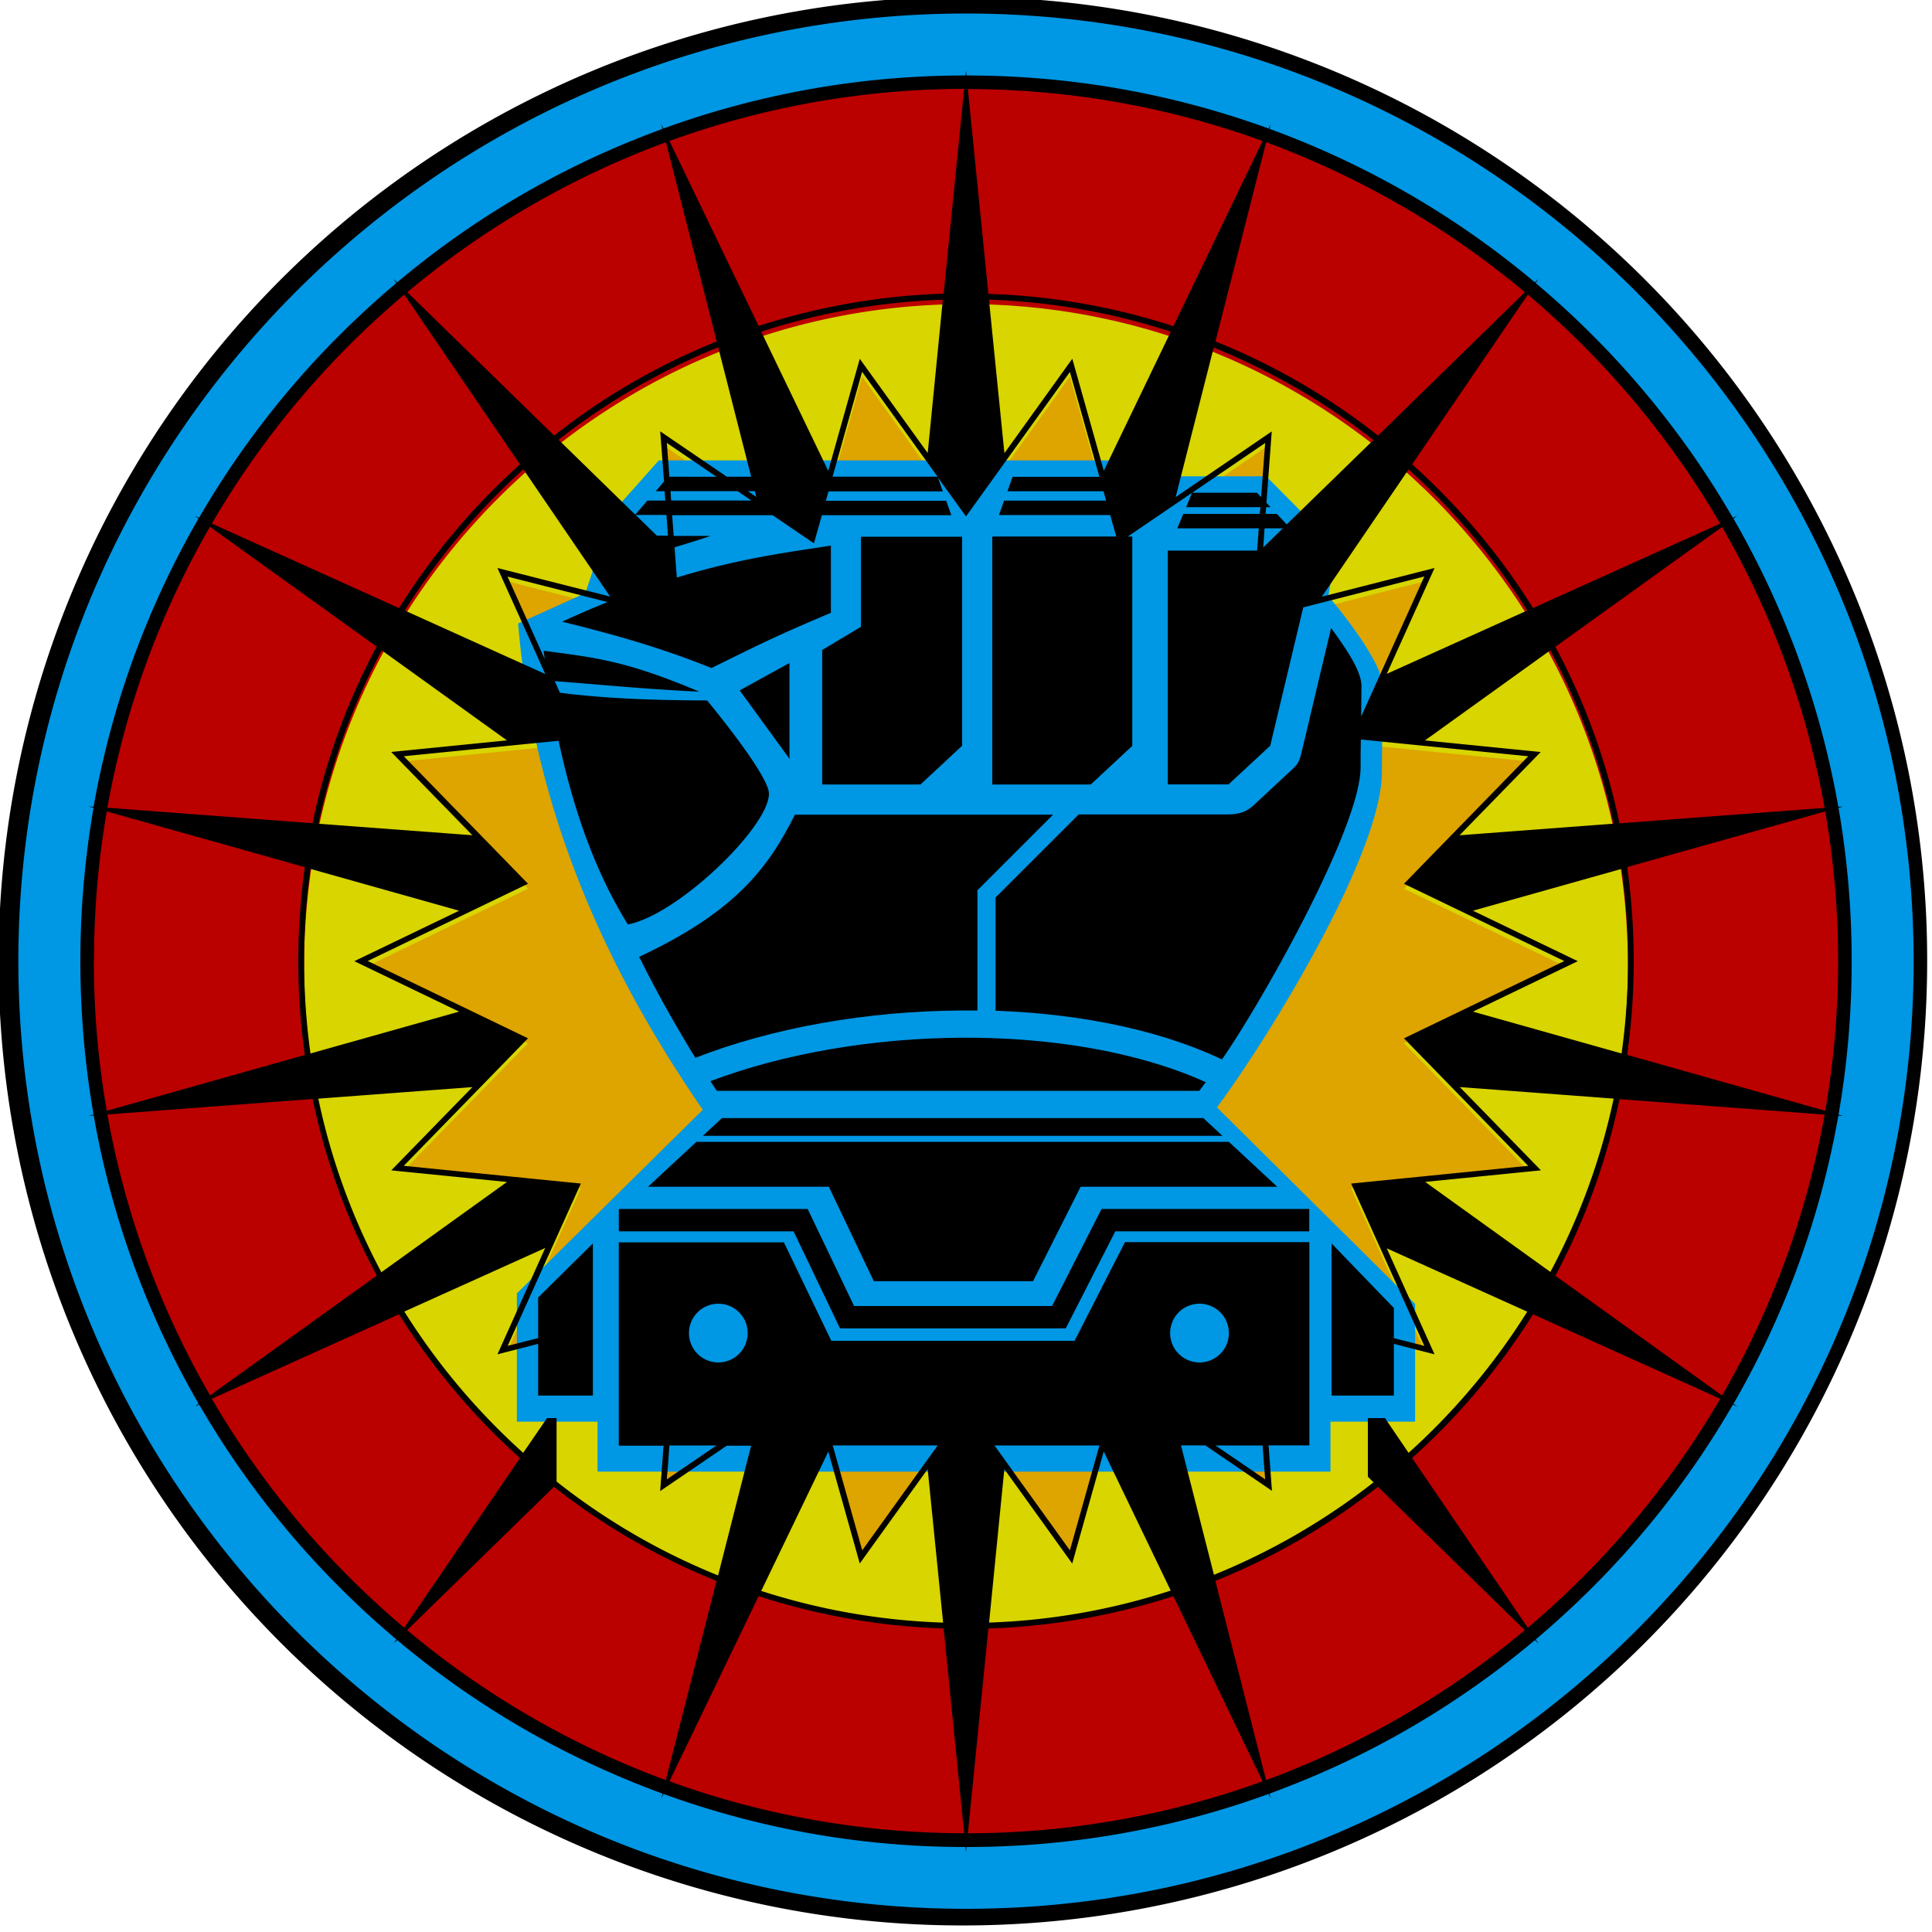 <svg xmlns="http://www.w3.org/2000/svg" viewBox="0 0 500 500"><defs><style>.cls-1{fill:#b00;}.cls-2{fill:#d8d500;}.cls-3{fill:#dea400;}.cls-4{fill:#0097e4;}</style></defs><title>federated-commonwealth_COLOR</title><g id="n4"><path class="cls-1" d="M250,22.54c125.62,0,227.46,101.84,227.46,227.46S375.62,477.46,250,477.46,22.54,375.62,22.54,250,124.38,22.54,250,22.54Z"/></g><g id="n3"><path class="cls-2" d="M250,421.3A171.3,171.3,0,0,1,78.7,250c0-94.46,76.85-171.3,171.3-171.3S421.3,155.54,421.3,250,344.46,421.3,250,421.3Z"/></g><g id="n2"><polygon class="cls-3" points="250 365.1 276.89 402.49 289.37 358.16 327.42 384.1 323.99 338.17 368.62 349.53 349.68 307.55 395.5 302.96 363.35 269.99 404.84 250 363.35 230.01 395.5 197.04 349.68 192.45 368.62 150.47 323.99 161.83 327.42 115.9 289.37 141.84 276.89 97.51 250 134.9 223.11 97.51 210.63 141.84 172.58 115.9 176.01 161.83 131.38 150.47 150.32 192.45 104.5 197.04 136.65 230.01 95.16 250 136.65 269.99 104.5 302.96 150.32 307.55 131.38 349.53 176.01 338.17 172.58 384.1 210.63 358.16 223.11 402.49 250 365.1"/></g><g id="n1"><path id="rect4269-8-7-9-7-5-9-6-5-6-6-2" class="cls-4" d="M200.59,119.15H170.5l-12.1,13.59-6.91,20.76-17.4,7.86C138.62,216,161.83,258,181.88,287.21l-48.11,47.51v33.2h20.87v12.93H344.33V367.92h21.9V337.46L314.94,286.6c13.59-18.29,42.69-65.8,42.69-86.74,0-4.6.21-15.54.2-21.06,0-4.47-2-7.63-4.63-11.95a125.75,125.75,0,0,0-9.43-12.55l2.15-12.65-18.23-18.38H304.9L291,138l-1.31-18.85H258.17L250,133l-3.44-13.85H211.41l-5.49,11.24-5.34-11.24Z"/><path id="path4177" class="cls-4" d="M250,3C113.59,3,3,113.59,3,250S113.59,497,250,497,497,386.41,497,250h0C497,113.59,386.41,3,250,3h0Zm0,19.54c125.62,0,227.46,101.84,227.46,227.46S375.62,477.46,250,477.46,22.54,375.62,22.54,250,124.38,22.54,250,22.54Z"/></g><g id="Base"><polygon points="302.23 142.49 302.23 142.49 302.23 142.49 302.23 142.49"/><polygon points="160.15 312.88 160.14 312.88 160.15 312.88 160.15 312.88"/><polygon points="205.37 318.66 217.4 343.79 275.81 343.79 288.64 318.66 338.83 318.66 338.83 312.88 285.09 312.88 272.27 338 221.04 338 209.02 312.88 160.15 312.88 160.15 318.66 205.37 318.66"/><polygon points="226.14 331.58 267.35 331.58 279.66 307.14 330.55 307.14 318.04 295.51 180.22 295.51 180.22 295.51 167.71 307.14 214.51 307.14 226.14 331.58"/><polygon points="181.9 293.95 316.36 293.95 311.42 289.36 186.84 289.36 181.9 293.95"/><path d="M248.49,268.56h0c-22.48.17-45.5,4-64.65,11.25,1.08,1.63,1.69,2.49,1.69,2.49H310.38s.64-.84,1.67-2.23C294.82,272.27,272,268.38,248.49,268.56Z"/><path d="M248.43,261.52c1.51,0,3,0,4.53,0V230.41l19.57-19.57H205.71c-7.17,14.46-16.14,25.45-40.3,36.79,5.49,11,10.79,20.07,14.56,26.13C200.38,265.8,224.65,261.7,248.43,261.52Z"/><polygon points="256.83 203.03 282.25 203.03 293.03 193 293.03 138.91 291.84 138.91 288.89 138.91 256.83 138.91 256.83 203.03"/><polygon points="222.82 162.21 212.79 168.21 212.79 203.03 238.21 203.03 248.99 193 248.99 138.91 222.82 138.91 222.82 162.21"/><polygon points="204.31 171.58 191.43 178.67 204.31 196.36 204.31 171.58"/><path d="M479.2,151.92a249.56,249.56,0,1,0,19.55,96.83A247.92,247.92,0,0,0,479.2,151.92ZM250,494C114.77,494,4.75,384,4.75,248.75S114.77,3.5,250,3.5s245.25,110,245.25,245.25S385.23,494,250,494Z"/><path d="M479.21,248.75a230.85,230.85,0,0,0-3.41-39.69l1.21-.34-1.25.09a228.54,228.54,0,0,0-27.15-74.59l1-.73-1.15.52a229,229,0,0,0-36.4-47.34Q405,79.61,397.43,73.25l.73-1.08-.93.91a228,228,0,0,0-58-35.53q-5.3-2.24-10.69-4.21l.31-1.2-.54,1.12a228,228,0,0,0-78.17-13.72l-.13-1.3-.13,1.3A228,228,0,0,0,171.7,33.26l-.54-1.12.31,1.2q-5.38,2-10.69,4.21a228,228,0,0,0-58,35.53l-.93-.91.73,1.08Q95,79.63,87.93,86.68A229,229,0,0,0,51.52,134l-1.15-.52,1,.73a228.54,228.54,0,0,0-27.15,74.59L23,208.72l1.21.34a232.44,232.44,0,0,0,0,79.37l-1.21.34,1.25-.09A227,227,0,0,0,38.81,338a229.32,229.32,0,0,0,12.59,25.3l-1,.73,1.15-.52a229,229,0,0,0,36.4,47.34q7.06,7.06,14.64,13.43l-.73,1.08.93-.91a228,228,0,0,0,58,35.53q5.3,2.24,10.69,4.21l-.3,1.2.54-1.12A228,228,0,0,0,249.87,478l.13,1.3.13-1.3a228,228,0,0,0,78.17-13.72l.54,1.12-.3-1.2q5.38-2,10.69-4.21a228,228,0,0,0,58-35.53l.93.91-.73-1.08q7.57-6.37,14.64-13.43a229,229,0,0,0,36.4-47.34l1.15.52-1-.73a228.54,228.54,0,0,0,27.15-74.59l1.25.09-1.21-.34A230.84,230.84,0,0,0,479.21,248.75Zm-7-39.67-53.09,4a170.72,170.72,0,0,0-16.59-45.7l43.14-31A224.12,224.12,0,0,1,472.21,209.08Zm-91,52.73,27.12-13.06-27.12-13.06,38.45-10.82a171.33,171.33,0,0,1,0,47.77Zm36.4,22.51a170,170,0,0,1-16.37,44.86l-32.4-23.3,29.95-3-21-21.55ZM327.27,136.73H332l-5.07,4.94Zm-.9-8.08-1.06-1.13H308.54l18.88-12.87Zm4.08,4.35h-2.91l.13-1.75h1.13l-1.05-1.12,1.38-18.48-24.87,17,9.85-38.7a171.4,171.4,0,0,1,41.32,23.93L333,135.72Zm34.09-11.51A172.6,172.6,0,0,1,395.25,158l-36.36,16.4L371.26,147l-29.17,7.42Zm36.66,46.82a170,170,0,0,1,16.37,44.86l-39.84,3,21-21.55-29.95-3Zm44-32.81-48.45,21.86a174.17,174.17,0,0,0-24.54-30.8q-3.3-3.3-6.75-6.39l29.94-43.92A227.36,227.36,0,0,1,445.18,135.5ZM394.63,75.62l-38,37.1a171.41,171.41,0,0,0-42.07-24.36l13.12-51.55A225.81,225.81,0,0,1,394.63,75.62ZM326.75,36.49,303.67,84.41a172.82,172.82,0,0,0-47.88-8.36l-5.31-53A224.65,224.65,0,0,1,326.75,36.49ZM303,85.84l-17.33,36-8.16-29-17.57,24.44-4-39.73A170.4,170.4,0,0,1,303,85.84ZM249.52,23l-5.31,53a172.82,172.82,0,0,0-47.88,8.36L173.25,36.49A224.65,224.65,0,0,1,249.52,23Zm-9.43,94.25L222.51,92.86l-8.16,29L197,85.84a170.4,170.4,0,0,1,47-8.28Zm2.55,6.11H215.47l7.64-27.14ZM80.35,272.64a173.8,173.8,0,0,1-1.65-23.89,172,172,0,0,1,1.67-23.88l38.45,10.82L91.7,248.75l27.12,13.06Zm41.91,8.7-21,21.55,29.95,3L98.7,329.26a169.26,169.26,0,0,1-16.32-44.93ZM82.42,213.18A170,170,0,0,1,98.8,168.31l32.4,23.3-29.95,3,21,21.55ZM104.75,158a172.59,172.59,0,0,1,30.7-36.54l22.45,32.93L128.74,147l12.38,27.44Zm39.8-44.19a171.39,171.39,0,0,1,41.32-23.93l8.53,33.49h-6.31l-17.23-11.74,1,13-2.16,2.49H172l.18,2.43h-4.63l-3.15,3.64Zm27.92,19.46.4,5.36H170l-5.5-5.36Zm.11-18.64,12.84,8.75H173.23Zm18.31,12.48,3.57,2.43H173.7l-.18-2.43Zm2.66,0h1.79l.38,1.48ZM172.35,36.81l13.13,51.55a171.4,171.4,0,0,0-42.07,24.36l-38-37.1A225.81,225.81,0,0,1,172.35,36.81ZM104.62,76.25l29.94,43.92q-3.44,3.1-6.75,6.39a174.17,174.17,0,0,0-24.54,30.81L54.82,135.5A227.35,227.35,0,0,1,104.62,76.25ZM54.33,136.34l43.14,31a170.71,170.71,0,0,0-16.59,45.7l-53.09-4A224.15,224.15,0,0,1,54.33,136.34Zm-30,112.41A226.23,226.23,0,0,1,27.63,210l51.26,14.42a175,175,0,0,0,0,48.6L27.63,287.47A226.23,226.23,0,0,1,24.29,248.75Zm3.49,39.67,53.09-4a170.72,170.72,0,0,0,16.6,45.7l-43.14,31A224.13,224.13,0,0,1,27.79,288.42Zm27,73.58,48.45-21.86a174.15,174.15,0,0,0,24.54,30.81q3.3,3.3,6.75,6.39l-29.94,43.92A227.43,227.43,0,0,1,54.82,362Zm50.54,59.89,38-37.1a171.41,171.41,0,0,0,42.07,24.36l-13.12,51.55A225.74,225.74,0,0,1,105.37,421.88ZM173.25,461l23.08-47.92a172.82,172.82,0,0,0,47.88,8.36l5.31,53A224.64,224.64,0,0,1,173.25,461Zm49.26-56.37,17.57-24.44,4,39.74A171.32,171.32,0,0,1,197,411.73l17.37-36.06Zm-7-30.55h27.16l-19.52,27.14ZM215.14,347l-12.27-25.48H160.14v52.62h11.59l-.88,11.75,17.23-11.75h6.31l-8.55,33.58a169.93,169.93,0,0,1-41.8-24.3V367h-2.47l-6.17,9q-3.33-3-6.54-6.2a172.65,172.65,0,0,1-24.22-30.37l36.46-16.45L128.74,350.5l10.53-2.71v13.38h14.17V321.8l-14.17,14v10.5l-7.88,2,18.93-42-45.82-4.59,32.15-33-41.49-20,41.49-20-32.15-33,40.07-4c3.81,17.87,9.5,34,17.92,47.53C175.3,236.86,199,214.06,199,205.4c0-4.89-16-24.12-16-24.12-15.81-.06-27.3-.62-38.09-2l-1.35-3c11.58.87,23.49,2.08,37.4,2.72-18.92-8-26.53-8.75-40.28-10.59l.3,2.17-9.63-21.36,25.89,6.59q-5.61,2.26-11.74,5.08c14.51,3.6,25.93,6.89,38.63,12,11.91-5.86,16.14-8.07,30.9-14.29v-17.4c-10.5,1.67-23.13,3.15-39.87,8.27l-.59-7.84c3.4-1,6.61-2,9.3-2.94h-9.52l-.4-5.36h26l10.7,7.29,2.05-7.29H246.2l-1.33-3.73H213.74l.68-2.43H244l-1.28-3.6L250,133.65l26.89-37.39,7.64,27.14H262.06l-1.33,3.73h24.85l.68,2.43h-26.4l-1.32,3.73h28.78l1.58,5.61H256.83V203h25.42L293,193V138.91h-1.2l16.69-11.37L307,131.25h19.21L326,133H306.24l-1.56,3.73h21.09l-.43,5.76H302.23V203h15.72l10.78-10,8.55-35.81,31.34-8-16.34,36.23c0-3,.07-5.86.06-7.89,0-4.23-4.75-10.7-7.85-15h0l-7.68,32.31c-.63,2.65-1.07,3-2.77,4.63l-9.35,8.7c-1.86,1.73-3.48,2.6-7.16,2.6H279.17l-21.52,21.51v29.3c21.55.77,42.19,4.84,58.59,12.6,9.84-14.07,35.88-59.92,35.88-75.64,0-1.75,0-4.33.07-7.16l43.31,4.34-32.15,33,41.49,20-41.49,20,32.15,33-45.82,4.59,18.93,42-7.88-2V338.5L344.6,321.8v39.37h16.13V347.79l10.53,2.71-12.37-27.44,36.36,16.4A172.61,172.61,0,0,1,364.54,376l-6.11-9H354v15.17l1.48,1.45a171.38,171.38,0,0,1-41.31,23.94l-8.53-33.49h6.31l17.23,11.75-.88-11.75h10.56V321.47H291.14L278.1,347Zm-36.84-2a7.6,7.6,0,1,1,7.6,7.6A7.6,7.6,0,0,1,178.3,345Zm7.13,29.09-12.84,8.75.65-8.75Zm74.49,6.11,17.57,24.44,8.16-29,17.33,36a170.4,170.4,0,0,1-47,8.28Zm-2.55-6.11h27.16l-7.64,27.14ZM302.83,345a7.6,7.6,0,1,1,7.6,7.6A7.6,7.6,0,0,1,302.83,345Zm23.93,29.09.65,8.75-12.84-8.75ZM250.48,474.45l5.31-53a172.82,172.82,0,0,0,47.88-8.36L326.75,461A224.65,224.65,0,0,1,250.48,474.45Zm77.17-13.76-13.12-51.55a171.54,171.54,0,0,0,42.07-24.36l38,37.11A225.75,225.75,0,0,1,327.65,460.69Zm67.74-39.44-29.94-43.92q3.44-3.1,6.75-6.39a174.14,174.14,0,0,0,24.54-30.8L445.18,362A227.43,227.43,0,0,1,395.39,421.25Zm50.28-60.09-43.14-31a170.72,170.72,0,0,0,16.59-45.7l53.09,4A224.13,224.13,0,0,1,445.67,361.16Zm26.7-73.69L421.11,273a175,175,0,0,0,0-48.6L472.37,210a226.42,226.42,0,0,1,0,77.45Z"/></g></svg>